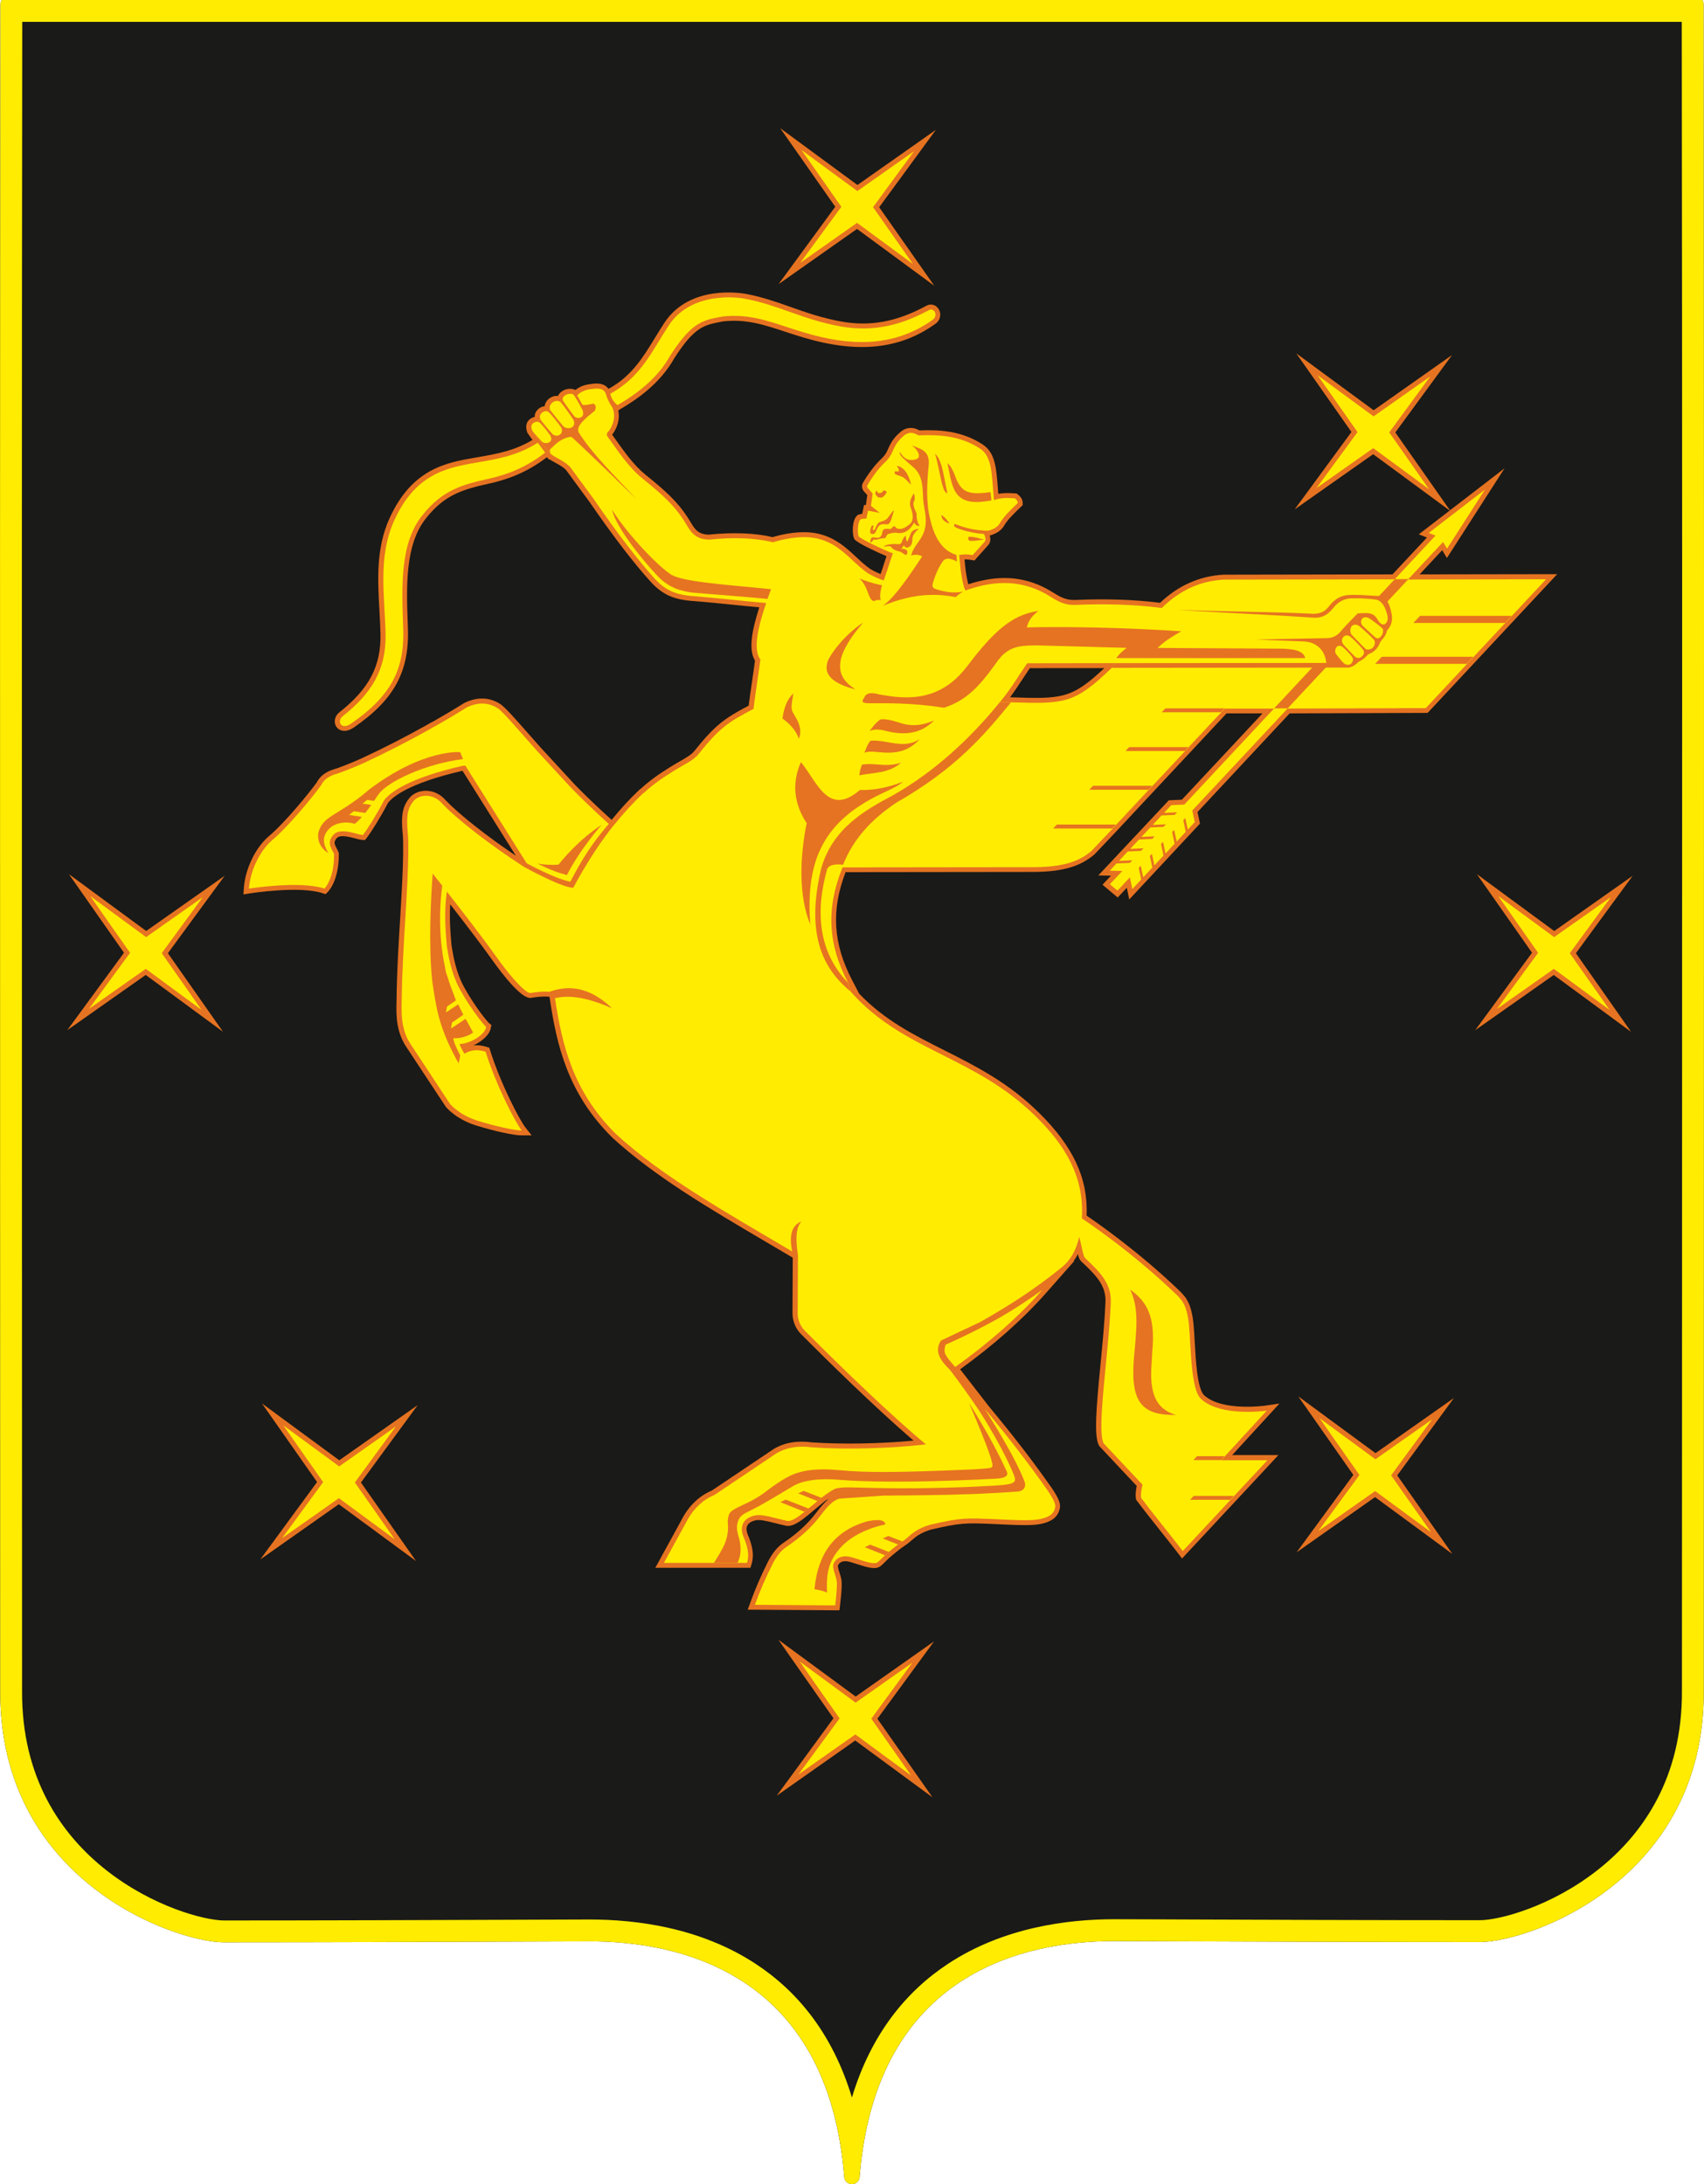 <svg width="39" height="50" viewBox="0 0 39 50" fill="none" xmlns="http://www.w3.org/2000/svg">
<g clip-path="url(#clip0_1796_21055)">
<path d="M38.965 0H0.041C0.021 0.028 0.01 0.063 0.01 0.1C-0.003 9.622 1.16567e-05 17.86 0.002 26.59C0.003 30.478 0.005 34.464 0.005 38.704C-0.019 43.047 3.981 44.454 5.116 44.465C7.499 44.465 10.295 44.454 12.004 44.448C12.756 44.444 13.297 44.443 13.5 44.443C15.512 44.443 18.943 45.143 19.321 49.823C19.321 49.835 19.323 49.847 19.325 49.858C19.333 49.909 19.363 49.95 19.405 49.974C19.432 49.991 19.464 50.001 19.498 50.001C19.587 50.001 19.661 49.935 19.673 49.849C19.674 49.844 19.674 49.839 19.675 49.834C19.675 49.832 19.675 49.83 19.675 49.828C20.055 45.137 23.486 44.437 25.498 44.437C25.701 44.437 26.242 44.439 26.994 44.442C28.704 44.449 31.5 44.459 33.885 44.459C35.019 44.448 39.019 43.041 38.995 38.699C38.995 34.501 38.997 30.552 38.998 26.701C39.001 17.927 39.003 9.658 38.99 0.094C38.99 0.059 38.98 0.028 38.963 0.001L38.965 0Z" fill="#1A1A18"/>
<path fill-rule="evenodd" clip-rule="evenodd" d="M38.998 26.701L38.998 26.44C39.001 17.763 39.003 9.563 38.99 0.094C38.99 0.089 38.99 0.085 38.99 0.08C38.99 0.077 38.989 0.075 38.989 0.072C38.989 0.072 38.989 0.072 38.989 0.072C38.986 0.049 38.978 0.027 38.968 0.008C38.968 0.008 38.968 0.008 38.968 0.008C38.967 0.006 38.966 0.005 38.965 0.003C38.964 0.002 38.964 0.001 38.963 0.001L38.965 0H0.041C0.021 0.028 0.01 0.063 0.01 0.1C-0.002 8.954 -0 16.698 0.002 24.759C0.002 25.367 0.002 25.977 0.002 26.59C0.003 27.488 0.003 28.391 0.003 29.301C0.004 32.332 0.005 35.443 0.005 38.704C-0.019 43.047 3.981 44.454 5.116 44.465C7.264 44.465 9.749 44.456 11.47 44.45C11.657 44.449 11.836 44.448 12.004 44.448C12.756 44.444 13.297 44.443 13.5 44.443C15.414 44.443 18.615 45.077 19.246 49.172C19.265 49.301 19.283 49.434 19.297 49.57C19.305 49.644 19.313 49.718 19.319 49.794C19.319 49.795 19.319 49.797 19.319 49.798C19.319 49.798 19.319 49.799 19.319 49.799C19.32 49.803 19.32 49.806 19.32 49.81C19.321 49.814 19.321 49.819 19.321 49.823C19.321 49.825 19.321 49.826 19.321 49.828C19.322 49.83 19.322 49.832 19.322 49.834C19.322 49.842 19.323 49.85 19.325 49.858C19.333 49.909 19.363 49.95 19.405 49.974C19.432 49.991 19.464 50.001 19.498 50.001C19.587 50.001 19.661 49.935 19.673 49.849L19.675 49.834V49.828C19.675 49.826 19.675 49.825 19.675 49.823C19.676 49.816 19.676 49.808 19.677 49.8C19.677 49.798 19.677 49.796 19.677 49.794C19.678 49.791 19.678 49.787 19.678 49.783C19.684 49.712 19.691 49.641 19.699 49.571C19.714 49.435 19.731 49.302 19.751 49.172C20.385 45.071 23.584 44.437 25.498 44.437C25.66 44.437 26.037 44.438 26.565 44.44C26.698 44.441 26.842 44.441 26.994 44.442C28.704 44.449 31.5 44.459 33.885 44.459C35.019 44.448 39.019 43.041 38.995 38.699C38.995 36.121 38.996 33.636 38.997 31.21C38.997 29.687 38.998 28.187 38.998 26.701ZM33.882 43.959C34.325 43.954 35.502 43.647 36.565 42.81C37.603 41.994 38.506 40.695 38.495 38.702L38.495 38.699C38.495 36.12 38.496 33.636 38.497 31.21C38.497 29.687 38.498 28.187 38.498 26.701L38.498 26.44C38.501 17.887 38.503 9.798 38.491 0.5H0.509C0.498 9.187 0.5 16.819 0.502 24.759C0.502 25.367 0.502 25.977 0.502 26.59C0.503 27.488 0.503 28.391 0.503 29.301C0.504 32.332 0.505 35.443 0.505 38.704V38.707C0.494 40.7 1.397 41.999 2.435 42.816C3.498 43.652 4.676 43.96 5.119 43.965C7.265 43.965 9.747 43.956 11.467 43.95C11.654 43.949 11.833 43.948 12.001 43.948C12.753 43.944 13.296 43.943 13.5 43.943C14.552 43.943 16.025 44.123 17.298 44.96C18.254 45.588 19.059 46.562 19.498 48.018C19.938 46.56 20.744 45.585 21.7 44.956C22.973 44.118 24.447 43.937 25.498 43.937C25.661 43.937 26.04 43.938 26.568 43.94C26.701 43.941 26.844 43.941 26.996 43.942C28.705 43.949 31.499 43.959 33.882 43.959Z" fill="#FFEC00"/>
<path d="M32.492 13.148L33.008 12.595L33.116 12.774L34.435 10.721L32.473 12.232L32.659 12.306L31.871 13.149L28.01 13.156H28.004C27.456 13.187 26.968 13.403 26.551 13.8C25.966 13.726 25.314 13.704 24.61 13.735C24.393 13.745 24.251 13.657 24.101 13.564C24.062 13.54 24.021 13.514 23.98 13.492C23.431 13.19 22.851 13.152 22.162 13.376C22.134 13.274 22.112 13.127 22.101 13.056C22.091 12.977 22.084 12.894 22.076 12.813C22.076 12.811 22.076 12.809 22.076 12.806C22.127 12.805 22.18 12.81 22.241 12.82L22.303 12.832L22.344 12.785C22.408 12.714 22.445 12.673 22.482 12.631C22.519 12.589 22.556 12.547 22.62 12.476C22.679 12.411 22.67 12.326 22.653 12.259L22.658 12.258C22.792 12.221 22.891 12.159 22.957 12.071L22.966 12.058C23.051 11.906 23.194 11.769 23.345 11.623L23.406 11.564V11.516C23.407 11.444 23.37 11.379 23.297 11.32L23.27 11.298L23.235 11.295C23.118 11.287 22.986 11.28 22.849 11.305C22.845 11.264 22.843 11.224 22.839 11.186C22.801 10.687 22.775 10.358 22.481 10.169C22.009 9.865 21.513 9.835 21.045 9.853C20.899 9.773 20.762 9.778 20.637 9.866L20.628 9.873C20.524 9.962 20.415 10.066 20.334 10.261L20.321 10.29C20.282 10.373 20.266 10.408 20.186 10.49C20.013 10.648 19.848 10.884 19.751 11.052C19.716 11.113 19.724 11.189 19.768 11.242C19.783 11.26 19.799 11.278 19.815 11.296C19.827 11.309 19.838 11.322 19.85 11.335L19.818 11.565L19.777 11.557L19.733 11.763C19.709 11.766 19.685 11.771 19.659 11.779L19.636 11.786L19.618 11.802C19.494 11.915 19.504 12.228 19.547 12.326L19.552 12.338L19.56 12.348C19.62 12.43 20.057 12.633 20.29 12.733C20.248 12.857 20.234 12.902 20.22 12.945C20.207 12.985 20.194 13.028 20.154 13.143C20.078 13.112 20.004 13.076 19.928 13.032C19.815 12.956 19.71 12.858 19.599 12.755C19.337 12.511 19.04 12.234 18.54 12.189C18.178 12.16 17.822 12.254 17.683 12.297C17.294 12.202 16.779 12.182 16.227 12.239C15.974 12.239 15.896 12.106 15.796 11.938C15.773 11.9 15.75 11.861 15.725 11.825C15.502 11.484 15.22 11.226 14.776 10.87C14.512 10.657 14.297 10.355 14.09 10.063C14.063 10.025 14.037 9.987 14.009 9.95L14.017 9.943L14.027 9.929C14.178 9.709 14.176 9.516 14.15 9.395L14.188 9.372C14.565 9.152 15.104 8.79 15.437 8.194C15.895 7.484 16.11 7.443 16.499 7.367L16.544 7.358C17.072 7.299 17.466 7.428 17.965 7.592C18.097 7.636 18.234 7.68 18.383 7.725C19.631 8.097 20.593 7.998 21.41 7.412C21.537 7.321 21.543 7.17 21.483 7.075C21.422 6.977 21.305 6.944 21.206 6.998C20.525 7.367 19.925 7.479 19.263 7.362C18.816 7.283 18.448 7.153 18.091 7.026C17.758 6.909 17.444 6.798 17.081 6.73C16.984 6.712 15.788 6.501 15.205 7.392C15.131 7.505 15.061 7.62 14.993 7.73C14.717 8.184 14.455 8.613 13.927 8.903C13.816 8.747 13.615 8.777 13.502 8.795C13.376 8.808 13.252 8.859 13.169 8.929C13.167 8.928 13.165 8.927 13.163 8.926L13.143 8.916C13.13 8.912 13.014 8.871 12.883 8.944L12.878 8.947C12.836 8.974 12.792 9.012 12.771 9.064C12.721 9.059 12.655 9.066 12.584 9.114L12.578 9.117C12.507 9.17 12.474 9.237 12.465 9.299C12.428 9.303 12.386 9.316 12.341 9.348L12.336 9.352C12.27 9.403 12.236 9.471 12.238 9.545C12.208 9.551 12.176 9.563 12.142 9.585C12.041 9.652 12.024 9.777 12.062 9.874L12.06 9.887L12.082 9.923C12.108 9.964 12.145 10.015 12.188 10.071C11.772 10.322 11.356 10.394 10.917 10.47L10.859 10.48C10.222 10.591 9.428 10.728 8.913 11.871C8.604 12.556 8.645 13.274 8.684 13.968C8.694 14.146 8.704 14.33 8.708 14.509C8.724 15.246 8.451 15.767 7.766 16.308C7.656 16.394 7.629 16.542 7.704 16.645C7.742 16.697 7.806 16.732 7.884 16.732C7.945 16.732 8.015 16.711 8.091 16.659C9.037 16.01 9.385 15.353 9.334 14.317C9.301 13.449 9.263 12.465 9.753 11.862C10.172 11.328 10.595 11.203 11.193 11.071C11.708 10.958 12.129 10.765 12.517 10.467C12.521 10.472 12.525 10.476 12.526 10.477L12.56 10.516H12.578C12.61 10.538 12.649 10.559 12.694 10.584C12.788 10.635 12.905 10.699 12.963 10.77L13.491 11.488C14.03 12.272 14.506 12.893 14.907 13.335C15.179 13.622 15.436 13.733 15.889 13.761C16.174 13.783 16.461 13.813 16.739 13.841C16.949 13.863 17.163 13.884 17.378 13.903C17.204 14.453 17.128 14.873 17.28 15.124C17.266 15.238 17.24 15.411 17.214 15.593C17.184 15.796 17.153 16.005 17.135 16.154C16.563 16.457 16.366 16.603 15.887 17.198C15.827 17.277 15.683 17.359 15.543 17.439C15.477 17.477 15.409 17.516 15.346 17.556C15.069 17.726 14.851 17.886 14.663 18.059L14.656 18.063C14.65 18.068 14.644 18.072 14.638 18.077L14.63 18.084C14.417 18.284 14.205 18.515 13.999 18.769C13.921 18.699 13.572 18.387 13.16 17.967L12.375 17.115C12.273 17 12.179 16.893 12.092 16.795C11.76 16.418 11.559 16.19 11.449 16.117C11.204 15.96 10.931 15.95 10.638 16.087L10.626 16.093C10.385 16.244 10.135 16.392 9.883 16.535L9.881 16.532C9.881 16.532 9.829 16.563 9.741 16.613C9.271 16.875 8.785 17.124 8.296 17.352C8.091 17.444 7.9 17.522 7.734 17.582L7.706 17.591C7.561 17.635 7.364 17.695 7.248 17.915C7.084 18.142 6.532 18.825 6.15 19.146C5.845 19.408 5.611 19.896 5.581 20.333L5.572 20.476L5.712 20.453C5.723 20.451 6.856 20.272 7.386 20.448L7.451 20.47L7.5 20.422C7.511 20.412 7.759 20.166 7.755 19.547V19.526L7.747 19.507C7.737 19.482 7.724 19.457 7.71 19.431C7.67 19.355 7.643 19.299 7.665 19.255C7.7 19.183 7.731 19.141 7.851 19.142C7.943 19.144 8.04 19.17 8.126 19.193C8.191 19.21 8.247 19.225 8.296 19.228L8.354 19.231L8.39 19.186C8.49 19.06 8.728 18.677 8.877 18.386C8.974 18.255 9.329 17.936 10.586 17.645L11.807 19.59C11.155 19.153 10.522 18.655 10.207 18.328C10.085 18.183 9.921 18.103 9.746 18.103C9.745 18.103 9.743 18.103 9.742 18.103C9.592 18.105 9.453 18.166 9.371 18.268C9.212 18.465 9.175 18.664 9.217 19.087C9.259 19.507 9.167 20.884 9.166 20.897V20.904V20.917C9.127 21.528 9.083 22.221 9.075 22.954C9.065 23.276 9.076 23.649 9.319 23.997L10.199 25.331L10.205 25.339C10.214 25.351 10.435 25.621 10.896 25.765C11.311 25.894 11.757 25.992 11.935 25.992H12.168L12.024 25.809C11.902 25.654 11.469 24.844 11.216 24.042L11.199 23.986L11.143 23.968C11.034 23.934 10.931 23.921 10.834 23.932C11.045 23.836 11.215 23.675 11.234 23.525L11.246 23.465L11.196 23.426C11.159 23.391 10.9 23.095 10.628 22.61C10.44 22.273 10.377 21.9 10.343 21.699L10.334 21.648C10.305 21.321 10.284 21.016 10.304 20.702C10.632 21.124 11.012 21.619 11.236 21.935C11.545 22.37 11.952 22.877 12.155 22.844C12.284 22.823 12.422 22.805 12.553 22.818L12.577 22.82L12.584 22.869C12.743 23.917 12.986 25.025 14.016 26.045C14.979 26.927 16.21 27.652 17.512 28.419C17.697 28.527 17.882 28.637 18.068 28.747L18.144 28.792L18.138 30.059C18.137 30.24 18.209 30.418 18.338 30.546C18.928 31.139 20.01 32.205 20.909 32.98C20.149 33.053 19.264 33.068 18.581 33.02C18.243 32.975 17.958 33.024 17.711 33.17L16.29 34.124C15.994 34.25 15.76 34.479 15.595 34.802L14.999 35.891H17.175L17.2 35.811C17.278 35.559 17.193 35.319 17.107 35.114C17.088 35.059 17.072 34.982 17.107 34.919C17.143 34.852 17.226 34.82 17.29 34.805C17.392 34.781 17.553 34.822 17.739 34.868C17.82 34.889 17.903 34.91 17.995 34.929C18.13 34.953 18.28 34.858 18.48 34.696L18.523 34.661H18.523L18.864 34.378C18.874 34.37 18.883 34.363 18.892 34.356L18.968 34.312C18.876 34.388 18.784 34.495 18.678 34.635C18.491 34.882 18.242 35.11 17.939 35.314C17.794 35.411 17.679 35.551 17.576 35.754C17.419 36.066 17.282 36.384 17.168 36.7L17.114 36.85L17.965 36.856C18.351 36.859 18.742 36.861 19.111 36.864H19.212L19.224 36.765C19.23 36.721 19.278 36.334 19.26 36.184C19.253 36.124 19.233 36.064 19.215 36.006C19.196 35.947 19.167 35.858 19.182 35.831C19.207 35.785 19.256 35.727 19.392 35.743C19.437 35.749 19.523 35.777 19.607 35.804C19.859 35.886 20.02 35.931 20.128 35.869C20.166 35.847 20.205 35.809 20.264 35.75C20.284 35.73 20.306 35.708 20.327 35.688C20.329 35.686 20.552 35.486 20.708 35.384C20.767 35.346 20.816 35.305 20.862 35.265C20.959 35.181 21.06 35.094 21.296 35.02C21.973 34.859 22.125 34.865 22.624 34.884L22.72 34.888C23.393 34.922 23.651 34.926 23.846 34.882C24.066 34.831 24.191 34.738 24.241 34.588C24.279 34.473 24.273 34.38 24.135 34.163C24.118 34.134 24.103 34.11 24.087 34.087C23.659 33.474 23.194 32.87 22.624 32.185L21.975 31.347C22.745 30.791 23.405 30.206 23.936 29.606L24.599 28.855L24.565 28.879C24.604 28.826 24.64 28.771 24.67 28.71C24.678 28.74 24.685 28.767 24.694 28.792C24.704 28.823 24.727 28.858 24.752 28.881C25.103 29.21 25.314 29.436 25.302 29.805C25.284 30.239 25.235 30.743 25.188 31.231C25.09 32.244 25.036 32.875 25.152 33.09L25.159 33.103L26.017 34.018C25.998 34.105 25.984 34.203 25.998 34.302L26.002 34.332L26.02 34.355C26.168 34.553 26.362 34.797 26.549 35.033C26.695 35.216 26.845 35.406 26.973 35.572L27.054 35.678L29.045 33.542L29.258 33.311H28.201L28.381 33.115C28.682 32.788 29.068 32.366 29.068 32.366L29.283 32.131L28.968 32.178C28.958 32.179 27.971 32.319 27.559 31.941C27.404 31.798 27.368 31.148 27.344 30.718C27.335 30.569 27.328 30.427 27.316 30.313C27.27 29.847 27.144 29.71 27.061 29.619C27.052 29.61 27.043 29.601 27.036 29.591L27.028 29.582C26.085 28.668 25.108 27.991 24.87 27.83C24.904 26.977 24.564 26.247 23.776 25.471C23.078 24.783 22.335 24.408 21.617 24.046C20.913 23.692 20.245 23.356 19.664 22.748L19.507 22.448C19.067 21.607 19.019 20.838 19.353 19.966L23.68 19.961C24.326 19.954 24.722 19.838 25.05 19.559L25.539 19.043L28.073 16.331H28.897L27.05 18.308L26.751 18.321L25.847 19.285L25.138 20.041L25.428 20.047L25.234 20.254L25.581 20.546L25.79 20.323L25.845 20.591L26.862 19.501L27.464 18.855L27.408 18.59L29.517 16.331L32.675 16.32L35.64 13.144L32.488 13.149L32.492 13.148ZM23.141 15.963H23.117C23.217 15.83 23.309 15.69 23.405 15.544C23.459 15.462 23.514 15.379 23.57 15.296L25.275 15.295C24.522 16.008 24.286 16.001 23.141 15.964V15.963Z" fill="#E67321"/>
<path fill-rule="evenodd" clip-rule="evenodd" d="M18.1 3.185L19.187 4.733L18.068 6.26L19.615 5.172L21.138 6.292L20.052 4.743L21.169 3.216L19.624 4.305L18.1 3.185Z" fill="#FFEC00"/>
<path fill-rule="evenodd" clip-rule="evenodd" d="M29.914 8.341L31 9.891L29.882 11.417L31.429 10.328L32.952 11.448L31.866 9.9L32.983 8.373L31.438 9.461L29.914 8.341Z" fill="#FFEC00"/>
<path fill-rule="evenodd" clip-rule="evenodd" d="M34.047 20.263L35.134 21.812L34.015 23.338L35.562 22.25L37.084 23.37L35.998 21.821L37.117 20.295L35.571 21.384L34.047 20.263Z" fill="#FFEC00"/>
<path fill-rule="evenodd" clip-rule="evenodd" d="M29.957 32.217L31.044 33.766L29.926 35.292L31.472 34.204L32.995 35.324L31.909 33.774L33.027 32.248L31.481 33.337L29.957 32.217Z" fill="#FFEC00"/>
<path fill-rule="evenodd" clip-rule="evenodd" d="M18.06 37.788L19.146 39.337L18.028 40.864L19.575 39.775L21.098 40.895L20.012 39.347L21.129 37.821L19.584 38.908L18.06 37.788Z" fill="#FFEC00"/>
<path fill-rule="evenodd" clip-rule="evenodd" d="M6.24 32.38L7.327 33.929L6.208 35.455L7.755 34.367L9.278 35.487L8.191 33.938L9.31 32.411L7.764 33.5L6.24 32.38Z" fill="#FFEC00"/>
<path fill-rule="evenodd" clip-rule="evenodd" d="M1.821 20.262L2.908 21.812L1.789 23.338L3.336 22.25L4.859 23.37L3.773 21.821L4.89 20.295L3.345 21.383L1.821 20.262Z" fill="#FFEC00"/>
<path d="M29.16 16.219L27.106 18.419L26.807 18.432L26.64 18.61L26.941 18.596L26.885 18.655L26.585 18.668L26.383 18.884L26.684 18.871L26.629 18.93L26.327 18.943L26.125 19.159L26.427 19.146L26.372 19.205L26.07 19.218L25.867 19.434L26.171 19.42L26.116 19.479L25.811 19.493L25.609 19.709L25.915 19.695L25.859 19.755L25.553 19.768L25.399 19.932L25.687 19.939L25.403 20.243L25.576 20.389L25.86 20.085L25.916 20.352L26.119 20.134L26.062 19.869L26.109 19.819L26.166 20.084L26.374 19.861L26.317 19.596L26.364 19.546L26.421 19.811L26.629 19.588L26.572 19.323L26.619 19.273L26.676 19.538L26.884 19.315L26.827 19.05L26.873 19L26.931 19.265L27.138 19.042L27.082 18.777L27.128 18.727L27.186 18.991L27.345 18.82L27.288 18.555L29.471 16.218L29.16 16.219Z" fill="#FFEC00"/>
<path d="M14.134 9.274C14.586 9.01 15.051 8.66 15.343 8.136C15.849 7.351 16.099 7.331 16.531 7.247C17.231 7.167 17.714 7.407 18.418 7.616C19.405 7.91 20.43 7.978 21.348 7.32C21.482 7.224 21.378 7.036 21.263 7.098C20.66 7.425 20.026 7.611 19.247 7.474C18.379 7.32 17.811 6.98 17.064 6.842C16.928 6.809 15.83 6.65 15.303 7.454C14.92 8.039 14.668 8.636 13.967 9.013C13.975 9.052 13.997 9.116 14.027 9.16C14.055 9.202 14.09 9.242 14.133 9.274L14.134 9.274Z" fill="#FFEC00"/>
<path d="M8.032 16.567C8.998 15.905 9.273 15.264 9.226 14.324C9.19 13.377 9.164 12.416 9.669 11.795C10.121 11.219 10.588 11.092 11.173 10.963C11.615 10.866 12.053 10.694 12.478 10.361L12.308 10.135C11.835 10.438 11.366 10.51 10.883 10.594C10.215 10.709 9.5 10.857 9.02 11.921C8.644 12.755 8.806 13.648 8.825 14.508C8.843 15.34 8.496 15.881 7.84 16.399C7.706 16.505 7.805 16.724 8.032 16.568V16.567Z" fill="#FFEC00"/>
<path d="M22.777 30.222C22.19 30.547 21.646 30.781 21.646 30.781C21.646 30.781 21.596 30.885 21.629 30.983C21.659 31.069 21.813 31.241 21.863 31.294C22.614 30.757 23.294 30.166 23.856 29.531C23.586 29.724 23.195 29.99 22.777 30.222V30.222Z" fill="#FFEC00"/>
<path d="M24 34.153C23.529 33.478 23.04 32.856 22.543 32.259C22.81 32.684 23.254 33.418 23.428 33.866L23.429 33.868L23.44 33.895L23.45 33.92L23.457 33.947L23.462 33.973V34L23.459 34.028L23.45 34.054L23.435 34.078L23.414 34.1L23.389 34.118L23.36 34.131L23.325 34.142L23.224 34.15L23.128 34.157L22.935 34.169L22.743 34.18L22.647 34.185L22.455 34.195L22.262 34.203L22.07 34.209L21.782 34.218L21.59 34.222L21.205 34.229L20.628 34.236H20.532L20.341 34.238L20.195 34.239V34.24L19.213 34.308C19.066 34.344 18.936 34.489 18.771 34.705C18.566 34.975 18.305 35.208 18.005 35.409C17.86 35.507 17.762 35.645 17.681 35.806C17.523 36.118 17.39 36.428 17.278 36.739C17.872 36.743 18.522 36.748 19.116 36.752C19.116 36.752 19.168 36.339 19.151 36.199C19.134 36.059 19.026 35.886 19.087 35.777C19.146 35.669 19.253 35.613 19.409 35.632C19.565 35.652 19.962 35.837 20.075 35.772C20.11 35.752 20.169 35.688 20.255 35.605C20.255 35.605 20.484 35.398 20.652 35.289C20.821 35.182 20.892 35.029 21.269 34.911C22.007 34.735 22.148 34.754 22.73 34.776C23.364 34.808 23.639 34.815 23.824 34.772C24.055 34.719 24.113 34.628 24.137 34.555C24.159 34.49 24.179 34.438 24.041 34.221C24.028 34.199 24.014 34.176 23.998 34.154L24 34.153ZM19.352 35.318C19.381 35.292 19.411 35.268 19.443 35.245C19.411 35.268 19.381 35.292 19.352 35.318ZM19.552 35.171C19.565 35.163 19.579 35.156 19.594 35.148C19.579 35.156 19.565 35.163 19.552 35.171ZM19.734 35.073C19.742 35.069 19.75 35.066 19.758 35.062C19.75 35.066 19.742 35.07 19.734 35.073ZM19.972 34.806C19.982 34.805 19.992 34.804 20.003 34.803C19.993 34.804 19.982 34.805 19.972 34.806ZM20.246 34.855C20.243 34.851 20.239 34.847 20.236 34.843C20.24 34.847 20.243 34.852 20.246 34.855ZM20.217 34.828C20.215 34.827 20.211 34.824 20.208 34.823C20.212 34.824 20.215 34.827 20.217 34.828ZM20.097 34.939C20.108 34.936 20.118 34.932 20.13 34.93C20.119 34.932 20.108 34.936 20.097 34.939Z" fill="#FFEC00"/>
<path d="M10.652 17.53L12.053 19.762C12.053 19.762 12.714 20.124 13.053 20.184C13.19 19.942 13.387 19.497 13.934 18.861C13.777 18.722 13.441 18.413 13.081 18.046L12.294 17.193C11.823 16.662 11.515 16.296 11.392 16.214C11.167 16.07 10.931 16.078 10.689 16.191C10.441 16.346 10.188 16.496 9.929 16.642L9.942 16.632C9.942 16.632 9.89 16.663 9.799 16.715C9.33 16.976 8.846 17.224 8.347 17.458C8.153 17.545 7.958 17.625 7.772 17.693C7.633 17.736 7.45 17.779 7.349 17.977C7.18 18.213 6.617 18.907 6.228 19.235C5.958 19.466 5.727 19.919 5.698 20.343C5.698 20.343 6.863 20.155 7.426 20.343C7.426 20.343 7.65 20.127 7.646 19.55C7.613 19.467 7.504 19.336 7.568 19.207C7.616 19.108 7.681 19.027 7.858 19.031C8.035 19.034 8.215 19.112 8.307 19.116C8.403 18.996 8.641 18.613 8.786 18.329C8.916 18.146 9.342 17.816 10.595 17.53C10.595 17.53 10.636 17.527 10.652 17.53V17.53Z" fill="#FFEC00"/>
<path d="M32.238 13.262L32.236 13.255L33.027 12.409L33.119 12.56L33.987 11.208L32.7 12.2L32.855 12.261L31.925 13.257L32.236 13.255L32.23 13.262L28.01 13.269C27.488 13.298 27.011 13.502 26.59 13.919C25.98 13.838 25.303 13.818 24.615 13.848C24.297 13.862 24.114 13.694 23.927 13.591C23.294 13.245 22.68 13.31 22.096 13.518C22.051 13.437 22.019 13.267 21.99 13.07C21.975 12.95 21.966 12.826 21.954 12.705C22.061 12.685 22.156 12.689 22.262 12.708C22.39 12.567 22.411 12.541 22.538 12.4C22.573 12.361 22.545 12.283 22.529 12.238C22.526 12.226 22.508 12.222 22.497 12.221C22.454 12.22 22.338 12.212 22.13 12.161C22.13 12.161 21.938 12.116 21.851 12.06C21.833 12.049 21.834 11.986 21.854 11.994C21.992 12.051 22.132 12.093 22.275 12.119C22.315 12.126 22.412 12.14 22.523 12.146C22.534 12.146 22.547 12.147 22.559 12.148C22.582 12.148 22.606 12.148 22.629 12.148C22.73 12.119 22.814 12.075 22.869 12.002C22.968 11.825 23.134 11.67 23.295 11.515C23.295 11.479 23.273 11.443 23.228 11.408C23.069 11.396 22.909 11.392 22.749 11.448C22.693 10.822 22.71 10.449 22.422 10.264C21.979 9.979 21.505 9.946 21.019 9.967C20.915 9.902 20.812 9.883 20.704 9.959C20.602 10.046 20.511 10.136 20.441 10.307C20.39 10.415 20.373 10.463 20.268 10.571C20.111 10.714 19.953 10.934 19.853 11.109C19.841 11.128 19.844 11.152 19.858 11.169C19.895 11.213 19.938 11.259 19.972 11.301C19.959 11.394 19.946 11.487 19.933 11.58L20.021 11.651L20.039 11.665L20.134 11.742C20.045 11.725 19.957 11.707 19.868 11.69C19.855 11.75 19.842 11.81 19.829 11.871C19.776 11.874 19.737 11.874 19.697 11.887C19.623 11.954 19.623 12.21 19.654 12.281C19.69 12.329 20.151 12.558 20.435 12.669C20.294 13.074 20.368 12.883 20.227 13.288C20.091 13.244 19.976 13.189 19.872 13.129C19.471 12.863 19.197 12.362 18.534 12.302C18.157 12.272 17.782 12.385 17.689 12.415C17.312 12.317 16.799 12.293 16.236 12.353C15.848 12.355 15.772 12.089 15.634 11.887C15.426 11.57 15.166 11.325 14.71 10.959C14.391 10.702 14.145 10.327 13.909 9.999C13.874 9.95 13.889 9.903 13.938 9.864C14.13 9.585 14.032 9.362 14.013 9.325C14.012 9.324 14.011 9.321 14.01 9.32C14.01 9.32 13.914 9.18 13.88 9.059C13.838 8.898 13.736 8.875 13.519 8.909C13.403 8.921 13.275 8.976 13.213 9.05L13.226 9.072L13.16 9.084C13.139 9.052 13.121 9.03 13.109 9.023C13.109 9.023 13.033 8.995 12.944 9.044C12.861 9.096 12.874 9.138 12.884 9.167C12.884 9.168 12.886 9.171 12.887 9.173C12.867 9.183 12.846 9.193 12.827 9.204C12.82 9.197 12.815 9.192 12.81 9.191C12.81 9.191 12.738 9.151 12.651 9.209C12.581 9.261 12.576 9.328 12.584 9.364C12.562 9.381 12.541 9.399 12.523 9.416C12.499 9.409 12.461 9.408 12.412 9.442C12.347 9.493 12.352 9.55 12.364 9.585C12.34 9.616 12.324 9.64 12.314 9.657C12.292 9.652 12.256 9.652 12.209 9.682C12.139 9.728 12.16 9.821 12.185 9.859C12.185 9.862 12.184 9.863 12.184 9.865C12.288 10.031 12.616 10.405 12.616 10.405H12.623C12.688 10.467 12.943 10.56 13.06 10.705L13.589 11.425C14.116 12.192 14.597 12.82 14.995 13.259C15.225 13.502 15.447 13.622 15.903 13.65C16.452 13.694 16.988 13.759 17.535 13.805C17.375 14.285 17.215 14.852 17.403 15.098C17.376 15.334 17.277 15.949 17.246 16.228C16.654 16.539 16.474 16.66 15.982 17.269C15.877 17.407 15.621 17.52 15.41 17.655C15.158 17.809 14.939 17.965 14.739 18.148C14.73 18.155 14.721 18.161 14.712 18.168C14.478 18.388 14.264 18.627 14.075 18.861C14.064 18.873 14.053 18.886 14.041 18.9C13.823 19.17 13.624 19.467 13.467 19.721C13.364 19.886 13.281 20.029 13.222 20.137C13.172 20.227 13.136 20.293 13.12 20.324C12.854 20.321 12 19.849 12 19.849C11.251 19.368 10.489 18.78 10.128 18.404C9.912 18.144 9.587 18.188 9.464 18.339C9.341 18.491 9.291 18.643 9.334 19.077C9.378 19.511 9.284 20.906 9.284 20.906V20.919C9.242 21.581 9.201 22.246 9.193 22.959C9.184 23.294 9.202 23.626 9.418 23.935C9.712 24.38 10.005 24.824 10.299 25.27C10.299 25.27 10.502 25.523 10.935 25.658C11.368 25.793 11.791 25.88 11.941 25.88C11.816 25.721 11.375 24.905 11.114 24.077C10.952 24.025 10.791 24.024 10.63 24.124C10.578 24.037 10.534 23.947 10.516 23.904C10.819 23.88 11.108 23.661 11.127 23.511C11.103 23.492 10.825 23.181 10.536 22.665C10.318 22.277 10.261 21.853 10.227 21.663C10.193 21.261 10.163 20.853 10.227 20.411C10.567 20.846 11.064 21.488 11.335 21.87C11.772 22.487 12.067 22.752 12.143 22.733C12.286 22.709 12.428 22.692 12.571 22.706C13.139 22.499 13.599 22.696 14.008 23.081C13.553 22.886 13.108 22.755 12.702 22.852C12.865 23.927 13.116 24.99 14.099 25.963C15.191 26.963 16.665 27.779 18.131 28.65C18.065 28.319 18.098 28.061 18.342 27.963C18.199 28.124 18.216 28.415 18.262 28.728L18.263 28.729V28.74L18.267 28.767L18.263 28.763L18.257 30.06C18.256 30.213 18.316 30.359 18.424 30.467C19.278 31.325 20.372 32.382 21.19 33.066C20.375 33.162 19.339 33.189 18.576 33.133C18.244 33.089 17.984 33.145 17.773 33.269C17.299 33.587 16.824 33.906 16.349 34.226C16.073 34.34 15.857 34.551 15.7 34.858C15.532 35.165 15.364 35.471 15.195 35.779H17.097C17.161 35.571 17.095 35.365 17.007 35.156C16.932 34.947 17.003 34.759 17.268 34.695C17.449 34.652 17.714 34.754 18.02 34.818C18.113 34.834 18.253 34.739 18.413 34.61L18.503 34.534C18.508 34.531 18.511 34.528 18.516 34.524L18.8 34.29C18.901 34.21 19.002 34.139 19.098 34.091C19.098 34.091 19.162 34.046 19.457 34.05C19.753 34.053 20.616 34.1 22.132 34.042C23.063 33.995 23.256 34.003 23.229 33.84C23.216 33.759 22.938 33.117 22.424 32.316L22.381 32.25L22.329 32.174L22.277 32.098L22.172 31.948L22.105 31.853L22.065 31.797L21.957 31.648L21.902 31.573L21.846 31.498L21.79 31.424L21.736 31.353L21.703 31.321L21.669 31.285L21.636 31.249L21.605 31.212L21.576 31.175L21.549 31.137L21.526 31.098L21.505 31.057L21.489 31.016L21.477 30.974L21.47 30.93L21.469 30.885L21.474 30.84L21.485 30.794L21.503 30.748L21.534 30.691L21.576 30.671L21.659 30.632L21.686 30.619L21.769 30.579L21.796 30.567L21.879 30.527L21.906 30.514L21.989 30.475L22.017 30.462L22.1 30.423L22.127 30.41L22.21 30.371L22.237 30.358L22.348 30.306L22.375 30.293L22.403 30.28L22.429 30.267L22.552 30.198L22.675 30.127L22.736 30.091L22.797 30.055L22.858 30.018L22.918 29.982L22.978 29.945L23.096 29.872L23.214 29.797L23.272 29.759L23.388 29.684L23.502 29.607L23.615 29.529L23.671 29.489L23.782 29.41L23.837 29.37L23.945 29.29L24.053 29.209L24.106 29.168L24.158 29.126L24.21 29.085L24.296 29.017C24.506 28.846 24.628 28.625 24.701 28.316C24.736 28.437 24.771 28.646 24.81 28.761C24.814 28.775 24.828 28.795 24.838 28.804C25.197 29.141 25.438 29.392 25.423 29.816C25.375 31.002 25.093 32.733 25.259 33.042C25.556 33.358 25.853 33.674 26.15 33.99C26.125 34.09 26.105 34.192 26.118 34.293C26.381 34.643 26.779 35.128 27.071 35.508L28.015 34.495L28.133 34.367L28.242 34.251L28.97 33.47L29.007 33.429H27.951L28.306 33.042C28.607 32.715 28.993 32.294 28.993 32.294C28.993 32.294 27.948 32.448 27.491 32.029C27.246 31.803 27.261 30.814 27.212 30.328C27.163 29.842 27.029 29.754 26.957 29.668C25.874 28.617 24.761 27.893 24.761 27.893C24.82 26.941 24.381 26.221 23.704 25.555C22.292 24.165 20.679 24.071 19.469 22.7C19.469 22.7 19.468 22.679 19.408 22.499C19.41 22.501 19.412 22.503 19.414 22.505C18.939 21.598 18.908 20.784 19.284 19.857C20.752 19.855 22.219 19.854 23.687 19.852C24.391 19.845 24.721 19.701 24.984 19.478L25.464 18.971L28.032 16.222H29.477L29.478 16.221L32.632 16.211L35.386 13.261L32.24 13.267L32.238 13.262ZM25.428 15.305C24.593 16.111 24.361 16.117 23.139 16.078L22.885 16.074L22.926 16.023C23.137 15.769 23.308 15.475 23.51 15.184C23.51 15.184 24.384 15.182 25.528 15.181L25.428 15.305Z" fill="#FFEC00"/>
<path d="M21.383 6.542L19.615 5.241L17.819 6.505L19.117 4.733L17.856 2.934L19.625 4.235L21.42 2.972L20.122 4.744L21.383 6.542H21.383ZM19.616 5.102L20.893 6.042L19.982 4.743L20.92 3.462L19.623 4.374L18.344 3.434L19.256 4.735L18.317 6.016L19.616 5.102Z" fill="#E67321"/>
<path d="M33.196 11.699L31.428 10.398L29.632 11.661L30.931 9.889L29.669 8.091L31.439 9.392L33.233 8.128L31.935 9.9L33.197 11.699H33.196ZM31.43 10.259L32.707 11.199L31.796 9.899L32.733 8.619L31.437 9.532L30.158 8.592L31.07 9.892L30.131 11.173L31.43 10.259V10.259Z" fill="#E67321"/>
<path d="M37.329 23.62L35.561 22.32L33.765 23.583L35.064 21.811L33.803 20.013L35.572 21.314L37.367 20.05L36.068 21.822L37.33 23.62H37.329ZM35.563 22.18L36.84 23.12L35.929 21.821L36.867 20.54L35.57 21.453L34.291 20.513L35.203 21.813L34.265 23.094L35.563 22.18Z" fill="#E67321"/>
<path d="M33.24 35.574L31.471 34.273L29.676 35.537L30.974 33.765L29.713 31.966L31.482 33.267L33.277 32.004L31.979 33.776L33.24 35.574H33.24ZM31.473 34.134L32.751 35.074L31.839 33.775L32.777 32.494L31.48 33.407L30.202 32.467L31.114 33.767L30.175 35.048L31.473 34.135V34.134Z" fill="#E67321"/>
<path d="M21.342 41.146L19.574 39.845L17.778 41.108L19.076 39.336L17.815 37.538L19.584 38.839L21.379 37.575L20.081 39.347L21.342 41.146ZM19.576 39.706L20.853 40.646L19.941 39.346L20.879 38.066L19.583 38.978L18.304 38.038L19.216 39.339L18.277 40.62L19.576 39.706V39.706Z" fill="#E67321"/>
<path d="M9.522 35.737L7.754 34.436L5.958 35.7L7.257 33.928L5.996 32.129L7.765 33.43L9.56 32.167L8.261 33.939L9.522 35.737ZM7.756 34.297L9.033 35.237L8.122 33.938L9.06 32.657L7.763 33.57L6.484 32.63L7.396 33.93L6.458 35.211L7.756 34.298V34.297Z" fill="#E67321"/>
<path d="M5.104 23.62L3.335 22.319L1.54 23.583L2.838 21.811L1.577 20.012L3.346 21.313L5.141 20.05L3.843 21.822L5.104 23.62H5.104ZM3.337 22.18L4.614 23.12L3.702 21.82L4.64 20.54L3.344 21.453L2.065 20.513L2.977 21.813L2.038 23.094L3.337 22.18V22.18Z" fill="#E67321"/>
<path d="M12.621 10.406C12.621 10.406 12.616 10.4 12.614 10.398C12.563 10.335 12.592 10.285 12.592 10.285C12.753 10.126 12.848 10.048 13.024 10.005C13.055 9.998 13.087 10.005 13.11 10.027C13.623 10.507 14.106 10.977 14.572 11.433C14.098 10.922 13.569 10.411 13.245 9.9C13.173 9.755 13.406 9.57 13.615 9.401C13.635 9.351 13.656 9.289 13.586 9.239C13.419 9.275 13.376 9.278 13.329 9.266L13.225 9.073L13.159 9.085C13.223 9.18 13.317 9.353 13.333 9.387C13.356 9.457 13.356 9.532 13.289 9.558C13.222 9.585 13.16 9.555 13.132 9.515C13.105 9.477 12.914 9.223 12.887 9.174C12.866 9.184 12.845 9.194 12.826 9.204C12.897 9.273 13.101 9.57 13.125 9.612C13.154 9.682 13.147 9.755 13.081 9.788C13.014 9.821 12.923 9.795 12.89 9.755C12.857 9.716 12.601 9.408 12.588 9.379C12.586 9.375 12.585 9.37 12.584 9.365C12.562 9.382 12.54 9.4 12.522 9.417C12.54 9.422 12.55 9.431 12.55 9.431C12.599 9.455 12.82 9.745 12.847 9.79C12.878 9.859 12.865 9.925 12.8 9.959C12.734 9.994 12.666 9.963 12.632 9.924C12.599 9.886 12.385 9.635 12.371 9.606C12.369 9.601 12.366 9.593 12.364 9.585C12.34 9.616 12.324 9.64 12.314 9.657C12.329 9.661 12.337 9.666 12.337 9.666C12.387 9.689 12.565 9.923 12.597 9.975C12.629 10.044 12.625 10.091 12.573 10.124C12.508 10.161 12.432 10.144 12.399 10.106C12.364 10.068 12.207 9.899 12.193 9.871C12.191 9.869 12.188 9.864 12.185 9.859C12.185 9.862 12.184 9.863 12.184 9.865C12.288 10.031 12.616 10.405 12.616 10.405H12.623L12.621 10.406Z" fill="#E67321"/>
<path d="M31.59 14.7C31.639 14.624 31.703 14.595 31.746 14.435C31.762 14.415 31.777 14.396 31.79 14.376C31.791 14.374 31.792 14.373 31.793 14.371C31.807 14.351 31.818 14.331 31.828 14.311C31.845 14.27 31.873 14.18 31.852 14.062C31.825 13.919 31.797 13.846 31.756 13.77L32.23 13.262L28.01 13.269L31.92 13.262L31.564 13.643C31.535 13.642 31.507 13.641 31.478 13.64C31.364 13.634 31.251 13.626 31.137 13.621C31.08 13.619 31.024 13.618 30.967 13.618C30.938 13.618 30.91 13.62 30.881 13.621C30.637 13.633 30.51 13.76 30.398 13.902C30.349 13.964 30.293 14.002 30.231 14.024C30.16 14.05 30.081 14.056 29.994 14.048C28.944 13.999 28.015 14.006 26.968 13.959L26.967 13.96C27.082 13.968 27.196 13.976 27.308 13.983C27.313 13.983 27.317 13.984 27.322 13.984C27.338 13.985 27.353 13.986 27.369 13.987C27.577 14 27.781 14.011 27.984 14.022C28.15 14.031 28.314 14.04 28.479 14.048C28.606 14.055 28.733 14.061 28.86 14.068C29.243 14.088 29.631 14.111 30.035 14.139C30.043 14.139 30.052 14.14 30.061 14.14C30.103 14.143 30.148 14.142 30.194 14.134C30.198 14.133 30.201 14.133 30.204 14.131C30.228 14.127 30.251 14.12 30.276 14.111C30.284 14.107 30.293 14.103 30.302 14.099C30.338 14.082 30.375 14.059 30.412 14.027C30.444 14 30.476 13.967 30.509 13.925C30.529 13.899 30.553 13.873 30.579 13.847C30.637 13.792 30.71 13.742 30.801 13.717C30.835 13.707 30.872 13.7 30.913 13.699C30.964 13.697 31.018 13.697 31.071 13.697C31.182 13.698 31.292 13.705 31.382 13.713C31.421 13.717 31.456 13.722 31.486 13.726C31.491 13.727 31.496 13.727 31.5 13.728C31.562 13.739 31.622 13.788 31.668 13.863C31.684 13.89 31.699 13.919 31.711 13.952C31.756 14.071 31.788 14.179 31.731 14.254C31.663 14.345 31.581 14.281 31.522 14.173C31.503 14.138 31.481 14.111 31.455 14.091C31.39 14.039 31.302 14.031 31.197 14.036C31.158 14.037 31.116 14.041 31.072 14.045C30.983 14.135 30.895 14.224 30.812 14.313C30.764 14.364 30.718 14.415 30.675 14.466C30.647 14.499 30.614 14.528 30.578 14.55C30.518 14.587 30.45 14.607 30.378 14.609C30.377 14.609 30.375 14.609 30.373 14.609C30.371 14.609 30.368 14.609 30.367 14.609C30.241 14.611 30.109 14.613 29.974 14.616C29.563 14.623 29.126 14.633 28.742 14.639C28.993 14.652 29.297 14.663 29.576 14.674C29.626 14.676 29.676 14.678 29.724 14.68C29.766 14.682 29.808 14.684 29.849 14.685C29.926 14.689 29.999 14.706 30.063 14.736C30.079 14.743 30.095 14.752 30.11 14.761C30.155 14.788 30.196 14.822 30.231 14.863C30.262 14.899 30.288 14.941 30.308 14.989C30.332 15.045 30.348 15.107 30.355 15.177C30.286 15.177 30.212 15.177 30.132 15.177C29.068 15.177 27.056 15.18 25.528 15.181L25.428 15.304C25.433 15.299 25.439 15.294 25.444 15.289L30.032 15.284L29.162 16.216H28.581L29.473 16.216L29.474 16.215H29.472L30.343 15.283H30.861L30.88 15.283C30.899 15.278 30.917 15.271 30.935 15.264C30.969 15.25 31.002 15.231 31.033 15.204C31.037 15.201 31.042 15.197 31.047 15.193C31.057 15.184 31.067 15.174 31.077 15.164C31.129 15.126 31.206 15.107 31.308 14.985C31.462 14.919 31.53 14.852 31.59 14.7ZM31.168 14.176C31.201 14.116 31.271 14.123 31.335 14.153C31.342 14.158 31.356 14.167 31.374 14.179C31.458 14.237 31.635 14.368 31.652 14.405C31.652 14.405 31.671 14.481 31.615 14.56C31.556 14.632 31.518 14.615 31.492 14.603C31.469 14.591 31.284 14.415 31.214 14.35C31.204 14.34 31.196 14.332 31.192 14.329C31.157 14.297 31.136 14.235 31.168 14.175L31.168 14.176ZM30.931 15.185C30.874 15.253 30.774 15.207 30.752 15.178C30.73 15.164 30.646 15.058 30.603 15.005C30.596 14.997 30.59 14.989 30.585 14.984C30.554 14.947 30.546 14.874 30.587 14.817C30.625 14.771 30.67 14.773 30.731 14.812C30.738 14.817 30.748 14.826 30.76 14.837C30.824 14.897 30.947 15.023 30.96 15.065C30.96 15.065 30.988 15.116 30.931 15.185ZM31.18 15.02C31.113 15.089 31.047 15.056 31.021 15.04C31.002 15.027 30.865 14.882 30.792 14.804C30.772 14.783 30.757 14.766 30.75 14.758C30.718 14.722 30.696 14.655 30.735 14.596C30.775 14.538 30.838 14.533 30.9 14.57C30.91 14.578 30.932 14.598 30.96 14.623C31.047 14.706 31.193 14.853 31.206 14.891C31.206 14.891 31.247 14.946 31.18 15.021L31.18 15.02ZM31.427 14.818C31.407 14.84 31.386 14.853 31.365 14.861C31.319 14.879 31.278 14.87 31.26 14.859C31.24 14.847 31.08 14.681 30.992 14.588C30.966 14.561 30.946 14.54 30.938 14.532C30.905 14.497 30.89 14.407 30.929 14.347C30.967 14.288 31.037 14.29 31.099 14.325C31.11 14.333 31.14 14.357 31.177 14.39C31.281 14.48 31.448 14.634 31.461 14.67C31.461 14.67 31.474 14.704 31.463 14.749C31.457 14.771 31.447 14.794 31.427 14.818Z" fill="#E67321"/>
<path d="M34.598 14.098H32.502L32.349 14.261H34.445L33.722 15.035H31.625L31.473 15.198H33.57L35.383 13.257L34.598 14.098Z" fill="#E67321"/>
<path d="M22.878 16.082C22.215 16.894 21.396 17.668 20.421 18.215C19.834 18.53 19.067 18.942 18.797 19.873C18.446 21.347 18.801 22.151 19.466 22.696C19.466 22.696 19.465 22.674 19.405 22.494C18.75 21.812 18.647 20.907 18.932 19.894C18.976 19.803 19.107 19.773 19.296 19.796C19.531 19.205 19.951 18.748 20.528 18.367C21.885 17.59 22.533 16.819 23.139 16.078L22.885 16.074L22.878 16.083V16.082Z" fill="#E67321"/>
<path d="M10.619 23.349L10.323 23.545L10.345 23.41L10.576 23.25L10.605 23.229C10.567 23.156 10.526 23.077 10.486 22.992L10.473 23L10.207 23.178L10.229 23.044L10.435 22.902C10.415 22.849 10.395 22.796 10.376 22.743C10.329 22.627 10.284 22.503 10.246 22.373C10.232 22.333 10.219 22.294 10.205 22.254C10.198 22.218 10.192 22.183 10.187 22.149C10.118 21.845 10.007 21.137 10.122 20.277C10.023 20.15 9.945 20.052 9.903 19.998C9.861 20.566 9.807 21.606 9.89 22.438C9.976 23.034 10.037 23.488 10.424 24.209C10.447 24.253 10.47 24.297 10.496 24.342C10.501 24.322 10.504 24.303 10.508 24.287C10.514 24.264 10.518 24.245 10.523 24.23C10.526 24.206 10.529 24.182 10.532 24.159C10.521 24.139 10.501 24.1 10.478 24.053C10.442 23.978 10.399 23.883 10.383 23.815C10.378 23.797 10.376 23.781 10.376 23.768C10.491 23.773 10.641 23.75 10.778 23.67C10.795 23.66 10.812 23.65 10.828 23.638C10.79 23.562 10.728 23.455 10.655 23.324L10.619 23.348L10.619 23.349Z" fill="#E67321"/>
<path d="M10.533 17.219C10.533 17.219 9.688 17.137 8.447 18.077C8.04 18.432 7.715 18.586 7.527 18.723C7.399 18.817 7.323 18.921 7.284 19.07C7.27 19.174 7.282 19.388 7.516 19.53C7.395 19.325 7.364 19.164 7.516 18.991C7.667 18.817 7.949 18.803 8.122 18.86C8.178 18.813 8.231 18.76 8.283 18.701L7.989 18.656L8.096 18.572L8.36 18.61C8.405 18.554 8.45 18.494 8.497 18.427L8.296 18.397L8.403 18.312L8.561 18.335C8.592 18.29 8.623 18.244 8.655 18.195C8.857 17.892 9.76 17.479 10.597 17.378C10.561 17.284 10.532 17.219 10.532 17.219L10.533 17.219Z" fill="#E67321"/>
<path d="M12.785 19.793C12.641 19.808 12.417 19.795 12.301 19.767C12.301 19.767 12.645 19.954 12.976 20.032C13.279 19.436 13.77 18.882 13.77 18.882C13.254 19.218 12.868 19.684 12.785 19.793V19.793Z" fill="#E67321"/>
<path d="M21.553 11.045C21.588 11.186 21.626 11.285 21.683 11.293C21.618 10.99 21.582 10.712 21.501 10.532C21.492 10.511 21.482 10.492 21.471 10.474C21.46 10.457 21.449 10.441 21.437 10.426C21.426 10.412 21.415 10.4 21.402 10.389C21.461 10.587 21.498 10.808 21.538 10.982C21.543 11.004 21.547 11.025 21.552 11.045H21.553Z" fill="#E67321"/>
<path d="M20.614 10.902C20.619 10.904 20.623 10.905 20.627 10.907C20.63 10.908 20.631 10.909 20.634 10.91C20.654 10.918 20.673 10.929 20.691 10.941C20.701 10.948 20.712 10.957 20.721 10.966C20.766 11.006 20.806 11.055 20.852 11.093C20.792 10.837 20.684 10.694 20.529 10.664C20.532 10.671 20.536 10.679 20.54 10.687C20.557 10.718 20.581 10.749 20.571 10.781C20.57 10.784 20.568 10.785 20.567 10.787C20.552 10.803 20.512 10.786 20.486 10.788C20.45 10.853 20.499 10.863 20.614 10.902H20.614Z" fill="#E67321"/>
<path d="M21.549 11.789C21.548 11.802 21.549 11.815 21.551 11.828C21.558 11.866 21.579 11.9 21.616 11.929C21.646 11.952 21.685 11.972 21.734 11.989C21.707 11.944 21.677 11.906 21.646 11.873C21.615 11.84 21.582 11.812 21.548 11.788L21.549 11.789Z" fill="#E67321"/>
<path d="M19.968 12.225C19.988 12.226 20.004 12.221 20.017 12.211C20.027 12.203 20.035 12.192 20.041 12.179C20.044 12.174 20.047 12.168 20.05 12.162C20.064 12.131 20.075 12.094 20.095 12.065C20.108 12.046 20.122 12.032 20.137 12.022C20.144 12.017 20.152 12.014 20.161 12.01C20.201 11.995 20.248 12.002 20.298 12.004C20.346 12.007 20.374 11.959 20.396 11.898C20.4 11.888 20.403 11.878 20.407 11.867C20.408 11.863 20.41 11.859 20.411 11.854C20.425 11.809 20.437 11.759 20.452 11.717C20.46 11.696 20.46 11.687 20.455 11.687C20.443 11.687 20.394 11.751 20.359 11.8C20.337 11.831 20.32 11.855 20.32 11.855C20.286 11.895 20.251 11.913 20.216 11.925C20.186 11.936 20.156 11.942 20.128 11.954C20.095 11.969 20.073 12.008 20.056 12.046C20.048 12.063 20.041 12.079 20.035 12.093C20.031 12.102 20.027 12.11 20.023 12.118C20.014 12.131 20.006 12.139 19.996 12.136C19.988 12.134 19.983 12.131 19.979 12.127C19.979 12.126 19.978 12.125 19.978 12.124C19.976 12.121 19.975 12.117 19.976 12.113C19.976 12.109 19.977 12.106 19.978 12.102C19.98 12.096 19.982 12.089 19.984 12.082C19.987 12.075 19.99 12.066 19.993 12.057C19.993 12.054 19.994 12.052 19.995 12.049C19.996 12.046 19.994 12.043 19.992 12.04C19.992 12.04 19.992 12.04 19.991 12.04C19.986 12.036 19.977 12.032 19.969 12.032C19.966 12.032 19.964 12.032 19.961 12.032C19.957 12.032 19.953 12.034 19.951 12.038C19.938 12.068 19.925 12.101 19.919 12.131C19.917 12.142 19.916 12.151 19.915 12.16C19.914 12.197 19.926 12.224 19.967 12.226L19.968 12.225Z" fill="#E67321"/>
<path d="M19.932 12.415C19.946 12.414 19.957 12.399 19.969 12.384C19.983 12.366 19.997 12.346 20.014 12.35C20.044 12.357 20.062 12.355 20.082 12.35C20.101 12.345 20.12 12.336 20.15 12.33C20.168 12.327 20.183 12.325 20.198 12.325C20.213 12.324 20.225 12.323 20.236 12.322C20.248 12.32 20.257 12.317 20.265 12.311C20.273 12.305 20.279 12.296 20.284 12.281C20.3 12.224 20.357 12.213 20.436 12.2C20.444 12.199 20.451 12.198 20.459 12.197C20.471 12.195 20.482 12.195 20.493 12.195C20.494 12.195 20.495 12.195 20.497 12.195C20.511 12.196 20.526 12.198 20.541 12.2C20.561 12.203 20.582 12.206 20.606 12.204C20.693 12.2 20.767 12.158 20.827 12.096C20.839 12.083 20.851 12.07 20.862 12.056C20.884 12.028 20.904 11.997 20.922 11.965C20.953 12.016 20.985 12.036 21.017 12.039C21.028 12.039 21.038 12.039 21.049 12.035C20.987 11.958 20.976 11.851 20.978 11.753C20.964 11.724 20.95 11.695 20.939 11.668C20.933 11.653 20.928 11.64 20.924 11.627C20.915 11.6 20.908 11.575 20.907 11.551C20.904 11.515 20.909 11.483 20.929 11.457C20.941 11.409 20.936 11.369 20.926 11.332C20.923 11.319 20.919 11.307 20.915 11.295C20.861 11.382 20.816 11.469 20.83 11.567C20.832 11.58 20.834 11.592 20.838 11.605C20.852 11.642 20.864 11.677 20.873 11.711C20.879 11.734 20.883 11.758 20.887 11.779C20.891 11.815 20.892 11.849 20.887 11.879C20.884 11.895 20.881 11.909 20.875 11.924C20.866 11.948 20.851 11.97 20.832 11.99C20.83 11.993 20.828 11.996 20.825 11.999C20.775 12.036 20.726 12.072 20.676 12.092C20.664 12.097 20.651 12.102 20.64 12.105C20.621 12.109 20.602 12.11 20.584 12.109C20.566 12.108 20.548 12.105 20.53 12.097C20.523 12.095 20.517 12.09 20.512 12.084C20.508 12.08 20.504 12.076 20.5 12.072C20.496 12.067 20.492 12.063 20.488 12.059C20.479 12.052 20.471 12.047 20.46 12.048C20.457 12.048 20.455 12.049 20.453 12.05C20.446 12.053 20.441 12.056 20.436 12.06C20.428 12.066 20.421 12.075 20.415 12.083C20.404 12.095 20.394 12.106 20.382 12.11C20.378 12.111 20.373 12.112 20.369 12.111C20.331 12.107 20.299 12.104 20.273 12.106C20.269 12.106 20.265 12.108 20.261 12.109C20.256 12.11 20.251 12.11 20.247 12.111C20.217 12.121 20.2 12.144 20.194 12.188C20.192 12.198 20.19 12.21 20.186 12.222C20.182 12.234 20.178 12.246 20.172 12.258C20.159 12.281 20.139 12.301 20.109 12.309C20.101 12.311 20.092 12.311 20.083 12.312C20.074 12.312 20.065 12.312 20.056 12.31C20.03 12.307 20.004 12.301 19.983 12.301C19.961 12.302 19.944 12.31 19.934 12.337C19.931 12.344 19.928 12.352 19.925 12.361C19.92 12.379 19.915 12.397 19.92 12.407C19.922 12.412 19.927 12.415 19.934 12.415H19.932Z" fill="#E67321"/>
<path d="M22.125 11.462C22.148 11.469 22.172 11.475 22.196 11.48C22.203 11.481 22.208 11.482 22.214 11.483C22.269 11.491 22.325 11.494 22.383 11.492C22.404 11.492 22.424 11.49 22.445 11.489C22.526 11.482 22.609 11.47 22.691 11.457C22.688 11.416 22.683 11.36 22.676 11.311C22.674 11.295 22.671 11.28 22.669 11.266C22.614 11.274 22.559 11.281 22.505 11.285C22.473 11.288 22.441 11.29 22.41 11.291C22.27 11.295 22.144 11.277 22.058 11.21C21.846 11.047 21.876 10.768 21.684 10.604C21.733 10.811 21.751 11.032 21.849 11.226C21.914 11.356 22.011 11.426 22.125 11.461L22.125 11.462Z" fill="#E67321"/>
<path d="M20.109 11.386C20.117 11.389 20.125 11.391 20.133 11.392C20.14 11.393 20.147 11.394 20.154 11.393C20.179 11.392 20.204 11.38 20.227 11.361C20.239 11.351 20.251 11.338 20.261 11.323C20.272 11.309 20.282 11.292 20.292 11.272C20.295 11.265 20.292 11.258 20.286 11.251C20.282 11.248 20.278 11.245 20.274 11.242C20.251 11.228 20.216 11.221 20.209 11.239C20.201 11.263 20.18 11.277 20.158 11.284C20.143 11.288 20.127 11.289 20.113 11.286C20.1 11.283 20.088 11.277 20.082 11.267C20.079 11.263 20.077 11.257 20.077 11.25C20.077 11.244 20.076 11.239 20.075 11.237C20.073 11.234 20.071 11.233 20.069 11.233C20.057 11.235 20.036 11.27 20.033 11.29C20.032 11.294 20.033 11.297 20.033 11.3C20.051 11.345 20.078 11.374 20.108 11.387L20.109 11.386Z" fill="#E67321"/>
<path d="M22.363 12.312C22.357 12.31 22.351 12.309 22.344 12.307C22.289 12.294 22.233 12.285 22.177 12.289C22.171 12.289 22.168 12.293 22.165 12.298C22.157 12.313 22.159 12.343 22.169 12.361C22.174 12.37 22.18 12.375 22.187 12.377C22.227 12.384 22.269 12.383 22.31 12.38C22.383 12.374 22.457 12.357 22.53 12.352C22.501 12.347 22.472 12.34 22.442 12.332C22.416 12.326 22.39 12.318 22.363 12.312Z" fill="#E67321"/>
<path d="M17.588 13.65C17.61 13.591 17.629 13.536 17.647 13.489C17.59 13.482 17.532 13.477 17.473 13.471C17.414 13.466 17.355 13.46 17.295 13.454C17.265 13.451 17.235 13.448 17.205 13.445C17.145 13.44 17.085 13.434 17.025 13.428C16.965 13.422 16.905 13.417 16.846 13.411C16.697 13.397 16.551 13.383 16.411 13.367C16.328 13.358 16.246 13.349 16.168 13.339C16.064 13.326 15.965 13.312 15.875 13.297C15.834 13.29 15.795 13.284 15.757 13.276C15.728 13.271 15.701 13.266 15.675 13.26C15.524 13.227 15.409 13.19 15.347 13.146C15.126 13 14.728 12.604 14.396 12.2C14.353 12.148 14.311 12.095 14.271 12.043C14.171 11.913 14.08 11.786 14.009 11.67C14.04 11.807 14.128 11.985 14.254 12.182C14.275 12.215 14.296 12.248 14.319 12.281C14.365 12.349 14.414 12.418 14.466 12.488C14.492 12.523 14.518 12.558 14.546 12.593C14.6 12.664 14.657 12.734 14.715 12.805C14.773 12.876 14.833 12.946 14.894 13.015C14.955 13.084 15.017 13.152 15.078 13.217C15.123 13.261 15.168 13.299 15.213 13.332C15.257 13.365 15.303 13.394 15.348 13.418C15.393 13.442 15.44 13.463 15.486 13.481C15.596 13.522 15.71 13.546 15.834 13.565C16.44 13.618 16.972 13.654 17.567 13.711C17.574 13.69 17.581 13.67 17.588 13.65Z" fill="#E67321"/>
<path d="M20.69 12.484C20.701 12.511 20.722 12.536 20.753 12.537C20.758 12.537 20.762 12.537 20.767 12.536C20.791 12.531 20.813 12.52 20.832 12.503C20.862 12.473 20.883 12.425 20.881 12.35C20.878 12.258 20.944 12.18 21.03 12.102C20.994 12.109 20.96 12.116 20.93 12.13C20.916 12.136 20.903 12.143 20.892 12.152C20.87 12.17 20.852 12.195 20.839 12.231C20.832 12.253 20.823 12.274 20.813 12.295C20.806 12.311 20.799 12.326 20.792 12.342C20.782 12.364 20.771 12.384 20.762 12.406C20.75 12.385 20.743 12.364 20.739 12.343C20.733 12.316 20.731 12.289 20.731 12.262C20.724 12.267 20.717 12.273 20.71 12.279C20.702 12.286 20.696 12.293 20.691 12.301C20.683 12.311 20.676 12.322 20.67 12.332C20.664 12.344 20.66 12.355 20.655 12.366C20.645 12.394 20.639 12.419 20.624 12.436C20.61 12.453 20.586 12.461 20.541 12.457C20.485 12.452 20.428 12.454 20.377 12.459C20.338 12.464 20.303 12.472 20.277 12.482C20.266 12.487 20.257 12.492 20.25 12.497C20.247 12.498 20.243 12.5 20.241 12.502C20.235 12.508 20.23 12.514 20.228 12.52C20.239 12.518 20.251 12.515 20.262 12.512C20.294 12.505 20.328 12.498 20.356 12.503C20.372 12.506 20.386 12.512 20.397 12.525C20.425 12.555 20.446 12.574 20.475 12.588C20.476 12.588 20.477 12.589 20.477 12.589C20.491 12.596 20.506 12.602 20.523 12.608C20.542 12.614 20.565 12.621 20.592 12.627C20.618 12.634 20.641 12.648 20.661 12.663C20.683 12.678 20.702 12.694 20.718 12.7C20.73 12.704 20.74 12.704 20.748 12.695C20.753 12.691 20.757 12.684 20.761 12.674C20.767 12.66 20.769 12.647 20.767 12.635C20.764 12.583 20.702 12.557 20.627 12.566C20.641 12.548 20.655 12.528 20.67 12.51C20.676 12.501 20.683 12.493 20.689 12.484H20.69Z" fill="#E67321"/>
<path d="M25.785 14.832C25.761 14.851 25.738 14.869 25.717 14.887C25.706 14.896 25.696 14.904 25.687 14.914C25.637 14.958 25.594 15.005 25.549 15.065H29.874C29.865 15.034 29.852 15.008 29.834 14.985C29.822 14.97 29.808 14.957 29.791 14.945C29.766 14.927 29.736 14.912 29.701 14.899C29.678 14.891 29.652 14.884 29.625 14.878C29.582 14.869 29.534 14.863 29.481 14.858C29.43 14.853 29.375 14.851 29.314 14.85C29.189 14.849 29.067 14.848 28.947 14.847C28.766 14.846 28.591 14.845 28.418 14.844C28.188 14.843 27.962 14.842 27.735 14.84C27.338 14.838 26.936 14.836 26.496 14.833C26.514 14.815 26.532 14.797 26.552 14.78C26.694 14.652 26.882 14.54 27.036 14.452C26.44 14.412 25.738 14.381 25.048 14.365C25.041 14.365 25.035 14.365 25.029 14.365C24.879 14.362 24.729 14.36 24.582 14.358C24.58 14.358 24.578 14.358 24.577 14.358C24.426 14.356 24.278 14.355 24.132 14.356H24.132C23.913 14.356 23.701 14.358 23.501 14.363C23.517 14.297 23.543 14.233 23.585 14.169C23.596 14.153 23.608 14.138 23.621 14.122C23.644 14.094 23.673 14.065 23.705 14.036C23.724 14.019 23.745 14.002 23.768 13.985C23.637 14.005 23.515 14.037 23.397 14.084C22.992 14.247 22.634 14.594 22.131 15.258C22.074 15.332 22.016 15.4 21.957 15.46C21.898 15.521 21.838 15.575 21.777 15.623C21.695 15.687 21.613 15.74 21.529 15.784C21.466 15.817 21.403 15.844 21.339 15.867C21.275 15.89 21.211 15.908 21.147 15.923C21.125 15.927 21.104 15.932 21.082 15.936C21.039 15.944 20.997 15.949 20.953 15.954C20.931 15.956 20.91 15.958 20.889 15.959C20.846 15.962 20.802 15.964 20.759 15.964C20.716 15.964 20.673 15.964 20.63 15.962C20.587 15.96 20.545 15.957 20.502 15.953C20.462 15.949 20.422 15.944 20.382 15.939C20.331 15.932 20.281 15.925 20.231 15.916C20.195 15.911 20.16 15.905 20.125 15.898C19.956 15.85 19.846 15.862 19.798 15.935C19.791 15.945 19.786 15.957 19.781 15.97C19.753 16.008 19.74 16.034 19.742 16.053C19.742 16.061 19.745 16.067 19.75 16.073C19.758 16.081 19.771 16.086 19.788 16.09C19.822 16.098 19.875 16.1 19.945 16.1C20.155 16.097 20.363 16.098 20.569 16.105C20.913 16.117 21.256 16.147 21.605 16.202C22.116 16.041 22.425 15.695 22.756 15.238C22.784 15.198 22.813 15.159 22.842 15.117C22.887 15.059 22.932 15.01 22.977 14.97C22.996 14.953 23.016 14.938 23.035 14.924C23.071 14.898 23.108 14.876 23.146 14.858C23.184 14.841 23.223 14.827 23.264 14.816C23.305 14.805 23.349 14.796 23.395 14.791C23.496 14.778 23.61 14.775 23.742 14.775C23.824 14.778 23.906 14.78 23.99 14.782C24.408 14.793 24.854 14.806 25.281 14.817C25.452 14.822 25.62 14.826 25.783 14.831L25.785 14.832Z" fill="#E67321"/>
<path d="M20.235 16.723C20.276 16.732 20.319 16.742 20.367 16.754C20.568 16.795 20.753 16.8 20.922 16.758C21.09 16.718 21.242 16.632 21.38 16.492C21.178 16.58 20.937 16.646 20.651 16.564C20.588 16.546 20.522 16.524 20.456 16.506C20.412 16.494 20.369 16.483 20.326 16.476C20.283 16.468 20.241 16.465 20.201 16.466C20.182 16.466 20.163 16.468 20.143 16.472C20.111 16.497 20.086 16.52 20.064 16.541C20.053 16.552 20.043 16.562 20.033 16.572C20.012 16.594 19.994 16.616 19.977 16.638C19.954 16.666 19.932 16.696 19.903 16.732C19.941 16.718 19.978 16.71 20.014 16.705C20.086 16.697 20.156 16.705 20.236 16.722L20.235 16.723Z" fill="#E67321"/>
<path d="M19.784 17.232C19.85 17.206 19.931 17.205 20.014 17.21C20.055 17.213 20.096 17.216 20.136 17.221C20.175 17.224 20.213 17.228 20.248 17.229C20.289 17.231 20.329 17.231 20.367 17.23C20.369 17.23 20.37 17.23 20.373 17.23C20.406 17.229 20.438 17.227 20.469 17.223C20.69 17.2 20.869 17.115 21.054 16.918C20.934 16.997 20.813 17.027 20.693 17.031C20.453 17.04 20.216 16.95 19.988 16.954C19.965 16.954 19.942 16.956 19.92 16.959C19.862 17.033 19.838 17.094 19.812 17.162C19.803 17.184 19.794 17.207 19.783 17.231L19.784 17.232Z" fill="#E67321"/>
<path d="M20.598 10.394C20.611 10.425 20.636 10.456 20.679 10.497C20.7 10.518 20.726 10.541 20.757 10.568C20.767 10.578 20.779 10.587 20.79 10.597C20.825 10.627 20.865 10.662 20.91 10.702C20.942 10.729 20.968 10.759 20.99 10.789C21.025 10.836 21.05 10.886 21.068 10.939C21.084 10.982 21.095 11.028 21.102 11.074C21.108 11.111 21.112 11.149 21.115 11.188C21.117 11.21 21.119 11.232 21.12 11.254C21.127 11.375 21.128 11.499 21.153 11.616C21.301 12.304 20.951 12.357 20.853 12.716C20.857 12.715 20.86 12.714 20.863 12.713C20.881 12.71 20.899 12.706 20.916 12.703C20.927 12.702 20.937 12.701 20.948 12.7C20.969 12.699 20.99 12.7 21.011 12.704C21.022 12.706 21.032 12.708 21.043 12.711C21.064 12.717 21.085 12.726 21.106 12.738C21.019 12.869 20.926 13.008 20.831 13.144C20.799 13.191 20.766 13.238 20.732 13.283C20.722 13.297 20.712 13.312 20.701 13.326C20.592 13.475 20.481 13.612 20.375 13.721C20.374 13.722 20.373 13.723 20.372 13.724C20.342 13.754 20.313 13.782 20.284 13.807C20.259 13.829 20.233 13.85 20.208 13.868C20.273 13.841 20.338 13.816 20.404 13.793C20.437 13.781 20.47 13.77 20.502 13.759C20.559 13.741 20.616 13.724 20.674 13.71C20.717 13.698 20.759 13.688 20.802 13.678C20.864 13.665 20.927 13.654 20.99 13.645C21 13.644 21.009 13.642 21.018 13.641C21.29 13.605 21.572 13.61 21.873 13.669C21.902 13.64 21.935 13.612 21.973 13.586C21.996 13.57 22.02 13.556 22.046 13.544C21.984 13.556 21.925 13.561 21.868 13.562C21.868 13.562 21.868 13.562 21.867 13.562C21.783 13.564 21.704 13.556 21.63 13.542C21.555 13.528 21.484 13.508 21.415 13.486C21.413 13.485 21.412 13.484 21.41 13.484C21.387 13.476 21.37 13.466 21.36 13.454C21.349 13.442 21.343 13.426 21.342 13.41C21.34 13.377 21.354 13.336 21.369 13.29C21.412 13.158 21.468 13.018 21.552 12.889C21.56 12.877 21.567 12.865 21.576 12.853C21.583 12.843 21.592 12.834 21.6 12.826C21.644 12.786 21.707 12.779 21.79 12.806C21.824 12.817 21.86 12.832 21.901 12.854C21.898 12.783 21.895 12.762 21.892 12.706C21.892 12.706 21.892 12.704 21.892 12.704C21.845 12.69 21.802 12.673 21.762 12.651C21.721 12.63 21.684 12.605 21.649 12.576C21.615 12.548 21.583 12.516 21.554 12.482C21.539 12.464 21.525 12.446 21.512 12.428C21.484 12.39 21.459 12.349 21.437 12.306C21.379 12.196 21.335 12.069 21.299 11.929C21.286 11.878 21.274 11.826 21.263 11.772C21.25 11.706 21.241 11.638 21.235 11.569C21.214 11.362 21.218 11.143 21.232 10.926C21.238 10.835 21.246 10.745 21.255 10.656C21.27 10.5 21.233 10.408 21.172 10.348C21.163 10.34 21.154 10.332 21.144 10.324C21.067 10.264 20.964 10.238 20.875 10.196C20.883 10.204 20.891 10.211 20.899 10.219C20.915 10.233 20.931 10.248 20.947 10.263C20.954 10.271 20.961 10.279 20.968 10.288C21.102 10.468 21.004 10.524 20.875 10.53C20.833 10.532 20.798 10.527 20.769 10.516C20.71 10.494 20.673 10.453 20.639 10.409C20.622 10.388 20.606 10.366 20.588 10.346C20.588 10.357 20.59 10.368 20.593 10.379C20.594 10.384 20.596 10.389 20.598 10.395L20.598 10.394Z" fill="#E67321"/>
<path d="M19.69 17.62C19.684 17.643 19.68 17.665 19.676 17.688C19.672 17.708 19.67 17.728 19.668 17.749C19.757 17.731 19.841 17.721 19.922 17.71C19.948 17.706 19.974 17.703 19.999 17.7C20.05 17.693 20.099 17.685 20.148 17.676C20.164 17.674 20.179 17.67 20.195 17.667C20.235 17.658 20.274 17.648 20.313 17.634C20.335 17.627 20.357 17.619 20.379 17.61C20.386 17.607 20.393 17.604 20.4 17.602C20.475 17.569 20.548 17.524 20.623 17.462C20.509 17.497 20.407 17.509 20.313 17.512C20.273 17.512 20.234 17.512 20.196 17.509C20.164 17.508 20.133 17.505 20.102 17.503C19.979 17.493 19.86 17.482 19.729 17.506C19.712 17.546 19.699 17.583 19.69 17.62V17.62Z" fill="#E67321"/>
<path d="M18.463 18.843C18.434 18.979 18.411 19.121 18.392 19.264C18.337 19.674 18.324 20.103 18.375 20.495C18.387 20.591 18.403 20.685 18.424 20.776C18.454 20.912 18.494 21.041 18.545 21.16C18.508 20.676 18.529 20.26 18.618 19.897C18.644 19.789 18.677 19.684 18.715 19.585C18.754 19.486 18.799 19.391 18.849 19.3C18.873 19.257 18.899 19.217 18.925 19.176C18.974 19.101 19.028 19.027 19.087 18.958C19.177 18.851 19.28 18.75 19.394 18.655C19.451 18.607 19.511 18.561 19.574 18.516C19.606 18.494 19.638 18.471 19.672 18.45C19.837 18.341 20.022 18.24 20.226 18.145C20.319 18.102 20.39 18.067 20.45 18.036C20.479 18.021 20.506 18.006 20.53 17.992C20.55 17.98 20.569 17.969 20.587 17.958C20.618 17.938 20.645 17.918 20.672 17.897C20.662 17.901 20.651 17.904 20.64 17.908C20.473 17.969 20.295 18.023 20.102 18.055C20.09 18.057 20.078 18.059 20.066 18.061C19.944 18.079 19.816 18.089 19.682 18.085C19.499 18.241 19.347 18.308 19.215 18.313C19.153 18.315 19.096 18.303 19.042 18.281C19.038 18.279 19.035 18.278 19.032 18.277C18.885 18.212 18.765 18.068 18.652 17.905C18.633 17.878 18.614 17.851 18.596 17.824C18.574 17.791 18.552 17.758 18.531 17.726C18.509 17.693 18.487 17.66 18.465 17.628C18.421 17.564 18.377 17.503 18.33 17.446C18.109 17.959 18.185 18.419 18.462 18.843H18.463Z" fill="#E67321"/>
<path d="M19.707 13.28C19.754 13.331 19.788 13.388 19.814 13.445C19.828 13.473 19.839 13.502 19.85 13.529C19.86 13.556 19.87 13.583 19.88 13.607C19.889 13.631 19.898 13.654 19.909 13.675C19.914 13.685 19.919 13.694 19.924 13.702C19.945 13.736 19.971 13.758 20.006 13.76C20.024 13.752 20.04 13.745 20.057 13.741C20.065 13.738 20.072 13.737 20.079 13.736C20.103 13.732 20.127 13.733 20.154 13.743C20.152 13.727 20.15 13.712 20.149 13.699C20.148 13.685 20.146 13.672 20.145 13.659C20.145 13.646 20.145 13.633 20.145 13.621C20.147 13.558 20.161 13.497 20.188 13.398C20.165 13.394 20.14 13.389 20.114 13.383C19.973 13.353 19.799 13.296 19.67 13.244C19.683 13.255 19.695 13.267 19.706 13.279C19.706 13.279 19.707 13.28 19.707 13.28H19.707Z" fill="#E67321"/>
<path d="M19.12 15.596C19.171 15.63 19.233 15.663 19.308 15.693C19.383 15.724 19.47 15.752 19.572 15.779C19.502 15.735 19.442 15.689 19.394 15.641C19.37 15.617 19.348 15.592 19.33 15.567C19.301 15.529 19.279 15.489 19.262 15.449C19.179 15.245 19.236 15.008 19.396 14.735C19.4 14.729 19.404 14.723 19.407 14.717C19.493 14.574 19.607 14.422 19.745 14.261C19.689 14.299 19.631 14.341 19.573 14.389C19.559 14.4 19.546 14.411 19.533 14.422C19.486 14.461 19.44 14.504 19.394 14.548C19.284 14.654 19.177 14.776 19.079 14.915C19.041 14.97 19.003 15.026 18.968 15.085C18.885 15.267 18.894 15.447 19.119 15.597L19.12 15.596Z" fill="#E67321"/>
<path d="M18.285 16.905C18.298 16.867 18.306 16.831 18.31 16.797C18.31 16.794 18.311 16.79 18.311 16.786C18.325 16.631 18.258 16.506 18.199 16.406C18.159 16.337 18.122 16.279 18.117 16.231C18.113 16.202 18.113 16.172 18.116 16.143C18.121 16.056 18.144 15.968 18.153 15.881C18.025 16.006 17.944 16.194 17.912 16.448C17.959 16.482 18.003 16.517 18.041 16.553C18.159 16.662 18.24 16.779 18.285 16.906V16.905Z" fill="#E67321"/>
<path d="M26.676 16.217L26.657 16.232L26.588 16.306H27.942L27.939 16.309H27.941L27.196 17.104H25.843L25.76 17.193H27.116L26.372 17.989H25.016L24.932 18.079H26.285L25.543 18.874H25.546L25.544 18.876H24.188L24.105 18.966H25.46L28.028 16.217H26.676Z" fill="#E67321"/>
<path d="M27.237 34.335H28.155L28.238 34.246H27.32L27.237 34.335Z" fill="#E67321"/>
<path d="M19.916 35.362L19.793 35.42L20.256 35.605C20.256 35.605 20.291 35.574 20.343 35.529H20.343L20.339 35.526L19.916 35.362V35.362Z" fill="#E67321"/>
<path d="M20.205 35.22L20.55 35.357L20.554 35.358C20.588 35.333 20.622 35.309 20.653 35.288L20.328 35.162L20.205 35.22Z" fill="#E67321"/>
<path d="M26.701 32.3C26.666 32.278 26.634 32.255 26.605 32.228C26.603 32.226 26.6 32.224 26.597 32.222C26.583 32.21 26.571 32.197 26.558 32.184C26.474 32.091 26.421 31.978 26.39 31.856C26.381 31.821 26.374 31.786 26.368 31.75C26.362 31.714 26.358 31.678 26.354 31.641C26.351 31.605 26.349 31.568 26.348 31.532C26.348 31.514 26.347 31.496 26.347 31.478C26.347 31.423 26.348 31.369 26.351 31.317C26.357 31.178 26.369 31.05 26.372 30.95C26.393 30.735 26.394 30.555 26.378 30.401C26.375 30.38 26.373 30.359 26.37 30.339C26.367 30.32 26.365 30.302 26.362 30.285C26.352 30.231 26.341 30.181 26.327 30.135C26.322 30.12 26.317 30.104 26.312 30.089C26.302 30.059 26.291 30.031 26.279 30.004C26.27 29.983 26.261 29.963 26.251 29.944C26.202 29.849 26.142 29.769 26.075 29.7C26.043 29.667 26.009 29.636 25.975 29.607C25.941 29.578 25.904 29.551 25.867 29.523C25.879 29.548 25.89 29.574 25.9 29.599C25.966 29.765 25.997 29.934 26.007 30.119C26.008 30.149 26.009 30.18 26.009 30.211C26.011 30.273 26.009 30.338 26.007 30.404C26.004 30.47 26 30.539 25.994 30.61C25.991 30.646 25.989 30.681 25.986 30.718C25.977 30.829 25.965 30.945 25.955 31.069C25.941 31.231 25.935 31.375 25.939 31.502C25.939 31.505 25.939 31.508 25.939 31.512C25.941 31.558 25.943 31.602 25.948 31.645C25.948 31.649 25.949 31.654 25.95 31.659C25.959 31.747 25.974 31.826 25.996 31.897C26.013 31.951 26.033 32 26.057 32.044C26.073 32.074 26.091 32.101 26.11 32.127C26.129 32.152 26.151 32.175 26.174 32.196C26.185 32.207 26.197 32.217 26.209 32.227C26.229 32.242 26.25 32.256 26.272 32.269C26.284 32.277 26.297 32.283 26.31 32.29C26.365 32.318 26.426 32.34 26.495 32.356C26.522 32.362 26.55 32.368 26.579 32.372C26.585 32.373 26.592 32.375 26.598 32.375C26.622 32.379 26.647 32.381 26.672 32.384C26.723 32.388 26.776 32.391 26.833 32.392C26.861 32.392 26.89 32.392 26.92 32.392C26.882 32.382 26.848 32.37 26.815 32.357C26.773 32.341 26.735 32.322 26.701 32.301V32.3Z" fill="#E67321"/>
<path d="M17.859 34.388L18.413 34.609L18.504 34.534L17.982 34.331L17.859 34.388Z" fill="#E67321"/>
<path d="M22.182 32.127C22.651 33.222 22.741 33.531 22.709 33.573C22.681 33.608 22.728 33.608 22.298 33.637C20.529 33.716 19.79 33.713 19.23 33.658C18.682 33.604 18.337 33.663 18.081 33.786C17.825 33.909 17.493 34.173 17.493 34.173C17.244 34.354 17.028 34.437 16.898 34.502C16.768 34.567 16.721 34.607 16.696 34.651C16.67 34.694 16.649 34.795 16.66 34.893C16.67 34.991 16.663 35.16 16.584 35.348C16.529 35.478 16.409 35.671 16.34 35.779H16.883C16.89 35.759 16.899 35.736 16.909 35.709C16.981 35.518 16.945 35.315 16.906 35.182C16.866 35.048 16.851 34.943 16.891 34.827C16.93 34.712 16.999 34.665 17.151 34.593C17.516 34.409 17.808 34.224 18.151 34.021C18.494 33.818 19.07 33.864 19.222 33.879C20.528 33.977 22.489 33.866 22.789 33.851C23.122 33.835 23.061 33.719 23.025 33.651C22.7 32.928 22.183 32.127 22.183 32.127H22.182Z" fill="#E67321"/>
<path d="M18.8 34.289L18.393 34.131L18.27 34.188L18.708 34.363C18.643 34.416 18.8 34.289 18.8 34.289H18.8Z" fill="#E67321"/>
<path d="M19.921 34.996C19.947 34.987 19.973 34.977 20 34.969C20.022 34.961 20.045 34.955 20.068 34.948C20.088 34.942 20.109 34.936 20.129 34.93C20.174 34.918 20.219 34.907 20.264 34.897C20.262 34.886 20.257 34.875 20.253 34.866C20.252 34.864 20.251 34.862 20.25 34.86C20.244 34.852 20.238 34.844 20.23 34.837C20.229 34.837 20.228 34.836 20.227 34.835C20.22 34.829 20.212 34.824 20.203 34.82C20.201 34.819 20.2 34.818 20.198 34.817C20.187 34.812 20.177 34.809 20.165 34.806C20.163 34.806 20.161 34.806 20.159 34.805C20.148 34.803 20.135 34.801 20.123 34.8C20.122 34.8 20.121 34.8 20.119 34.8C20.105 34.799 20.091 34.798 20.076 34.799C20.074 34.799 20.073 34.799 20.071 34.799C20.003 34.8 19.927 34.812 19.856 34.825C19.061 35.05 18.722 35.602 18.643 36.358C18.642 36.368 18.643 36.376 18.643 36.384C18.684 36.389 18.83 36.409 18.929 36.461C18.918 36.125 18.921 35.834 19.167 35.515C19.202 35.467 19.241 35.422 19.284 35.38C19.284 35.379 19.285 35.378 19.286 35.378C19.307 35.357 19.33 35.338 19.352 35.319C19.381 35.293 19.411 35.269 19.443 35.246C19.444 35.245 19.446 35.244 19.447 35.243C19.477 35.221 19.509 35.2 19.541 35.179C19.544 35.177 19.548 35.175 19.552 35.173C19.582 35.154 19.614 35.136 19.646 35.118C19.652 35.115 19.659 35.111 19.665 35.109C19.695 35.093 19.726 35.078 19.758 35.063C19.767 35.059 19.777 35.055 19.788 35.05C19.816 35.038 19.846 35.025 19.876 35.014C19.89 35.008 19.906 35.003 19.921 34.997V34.996Z" fill="#E67321"/>
<path d="M27.384 33.35L27.314 33.425H27.949C27.949 33.425 27.992 33.376 28.029 33.336H27.396L27.383 33.351L27.384 33.35Z" fill="#E67321"/>
<path d="M19.572 15.779C19.007 15.432 19.177 14.926 19.745 14.261C19.486 14.435 19.189 14.71 18.968 15.085C18.848 15.35 18.922 15.61 19.572 15.779Z" fill="#E67321"/>
<path d="M18.117 16.231C18.104 16.114 18.141 15.997 18.153 15.881C18.025 16.006 17.944 16.194 17.912 16.448C18.1 16.584 18.225 16.737 18.285 16.906C18.398 16.578 18.132 16.37 18.117 16.231Z" fill="#E67321"/>
</g>
<defs>
<clipPath id="clip0_1796_21055">
<rect width="39" height="50" fill="white"/>
</clipPath>
</defs>
</svg>
